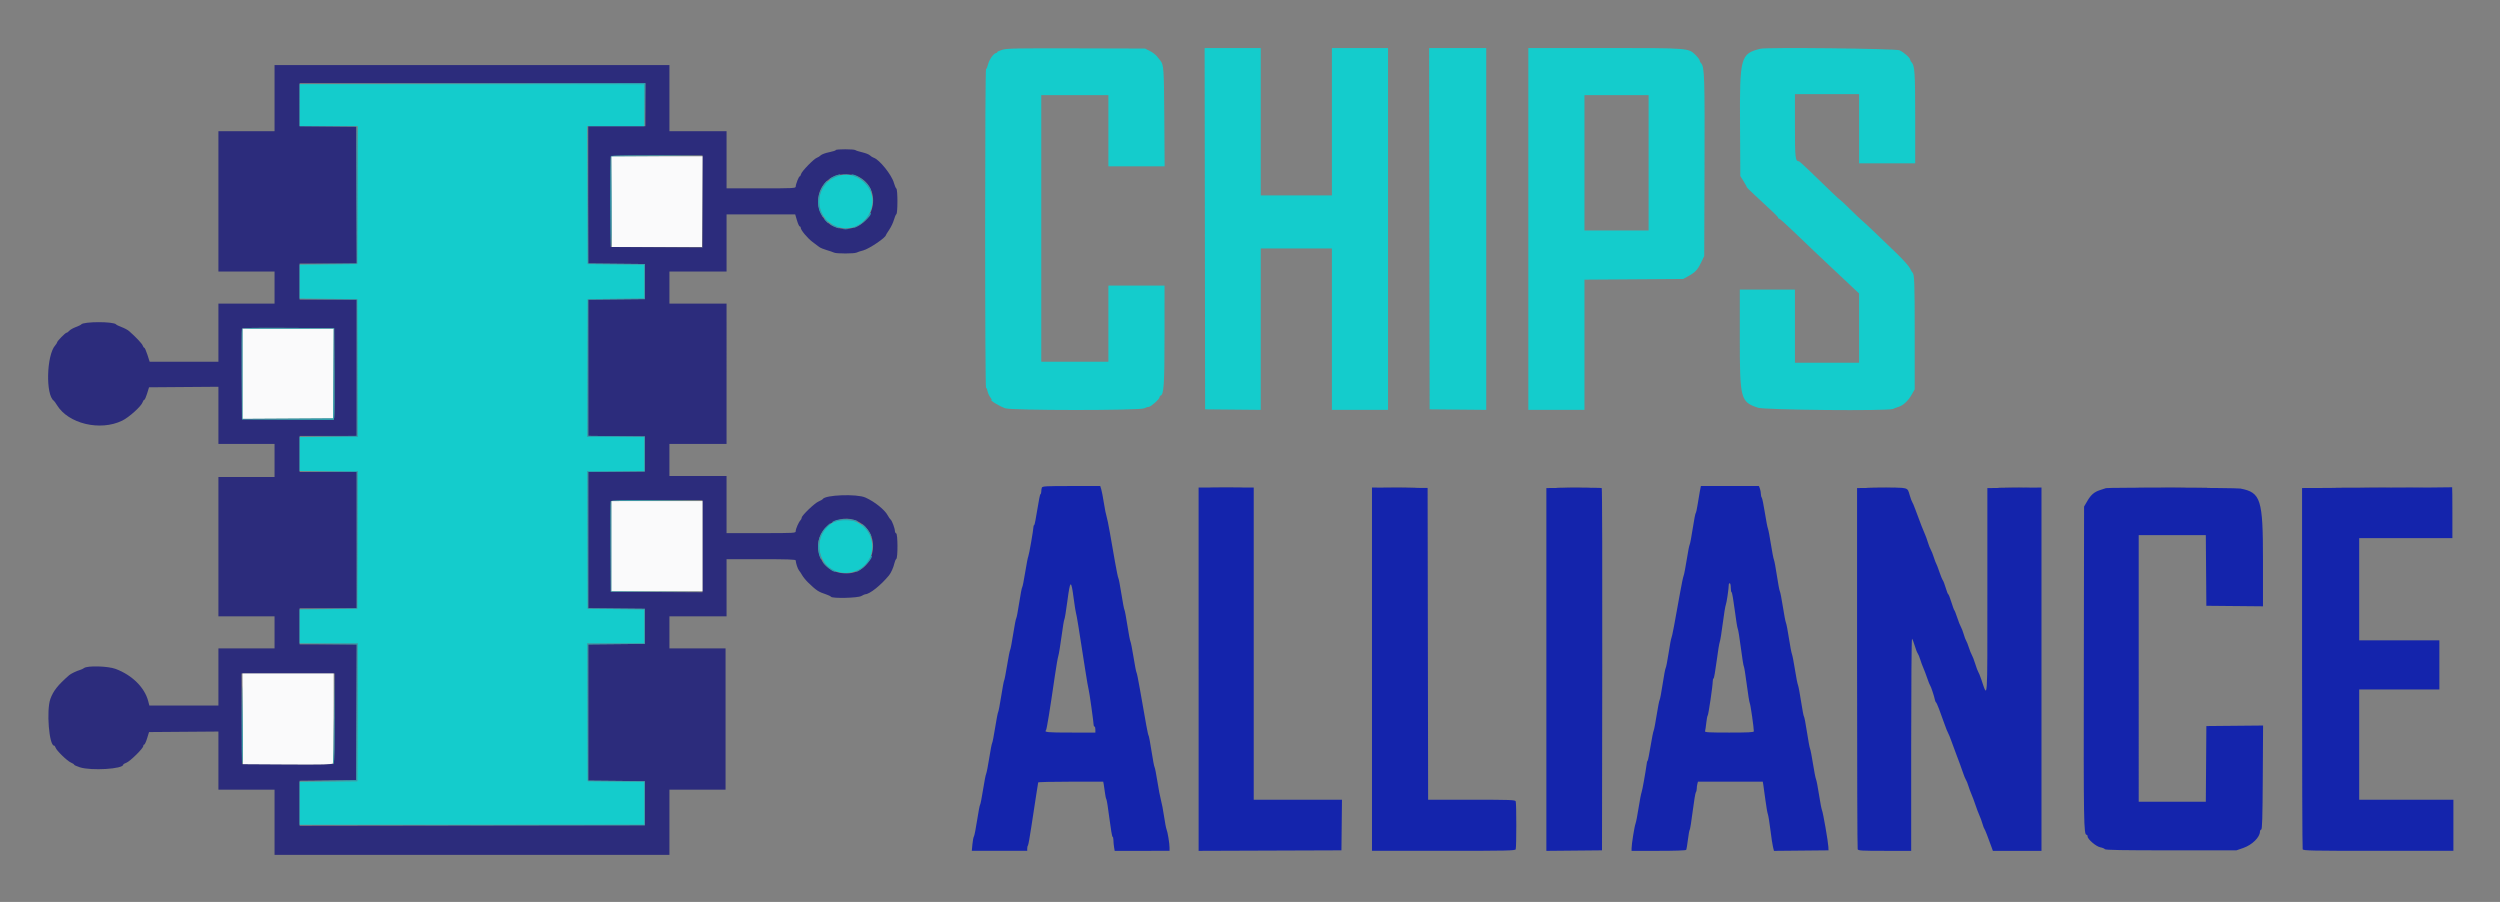 <svg xmlns="http://www.w3.org/2000/svg" role="img" viewBox="-7.99 -7.99 415.74 149.99"><rect x="-7.99" y="-7.99" width="415.74" height="149.99" fill="#808080" stroke="none"/><g fill-rule="evenodd" stroke="none"><path fill="#2c2c7c" d="M37.667 8.333v5.5h-9.334v23.334h9.334V42.5h-9.334v9.667H16.899L16.523 51c-.206-.642-.441-1.167-.521-1.167-.081 0-.197-.159-.259-.355-.099-.313-1.109-1.387-2.266-2.409-.216-.192-.769-.488-1.227-.658-.458-.171-.876-.372-.929-.448-.352-.506-5.457-.503-5.811.004-.052.074-.459.27-.905.438-.446.167-.932.445-1.079.616-.147.172-.344.314-.438.315-.208.003-1.588 1.41-1.588 1.619 0 .082-.132.294-.294.472-1.456 1.6-1.633 8.265-.246 9.225.077.054.311.378.519.72 1.887 3.105 7.177 4.372 10.841 2.597 1.163-.564 3.202-2.409 3.418-3.094.065-.206.185-.375.267-.375.082 0 .293-.469.469-1.042l.32-1.041 5.77-.044 5.769-.044v9.504h9.334v5.5h-9.334V94.5h9.334v5.333h-9.334v9.5H16.846l-.184-.708c-.592-2.281-2.66-4.334-5.412-5.375-1.267-.48-4.731-.575-5.266-.145-.129.103-.421.243-.651.31-.611.179-1.534.624-1.827.881-1.885 1.65-2.629 2.593-3.121 3.954-.679 1.878-.212 7.75.616 7.75.079 0 .192.154.252.342.156.493 1.946 2.229 2.56 2.483.286.118.52.274.52.346 0 .072.432.27.959.438 1.893.607 7.208.283 7.208-.439 0-.076.234-.219.52-.319.596-.207 2.813-2.389 2.813-2.767 0-.138.073-.251.161-.251.088 0 .304-.468.48-1.041l.32-1.042 5.77-.044 5.769-.044v9.671h9.334v10.834h65.666v-10.834h9.334v-23.5h-9.334V94.5h9.5V85h5.75c4.489 0 5.751.046 5.751.208.002.4.347 1.449.547 1.664.111.12.347.476.525.792.177.316.636.877 1.021 1.247 1.365 1.314 1.689 1.526 2.99 1.952.366.12.72.294.785.386.222.313 4.475.208 5.048-.124.275-.159.564-.29.641-.291.733-.005 2.584-1.477 3.964-3.151.329-.399.747-1.343.894-2.017.069-.32.209-.635.31-.7.274-.173.258-4.166-.017-4.258-.115-.038-.209-.203-.209-.368 0-.442-.478-1.731-.712-1.923-.113-.092-.315-.381-.45-.643-.5-.968-2.215-2.35-3.763-3.032-1.425-.628-6.644-.438-7.074.257-.053.085-.368.269-.701.408-.656.274-2.8 2.33-2.8 2.685 0 .12-.093.317-.208.438-.307.324-.792 1.432-.792 1.809 0 .319-.144.328-5.75.328h-5.75v-9.5h-9.5v-5.334h9.5V42.5h-9.5v-5.333h9.5v-9.5h11.417l.294 1c.161.55.368 1 .458 1 .091 0 .165.101.165.226 0 .378 1.127 1.729 1.962 2.353.433.323.936.701 1.118.841.181.139.744.372 1.25.518.506.146 1.05.331 1.209.413.382.196 3.384.192 3.755-.005.159-.085.652-.247 1.097-.36.968-.246 3.775-2.14 3.775-2.548 0-.039.25-.442.555-.895.304-.453.655-1.192.779-1.642.124-.45.305-.871.402-.936.24-.159.24-4.105 0-4.264-.097-.065-.278-.484-.401-.931-.371-1.351-2.415-3.895-3.372-4.199-.181-.057-.456-.231-.611-.386-.155-.155-.729-.385-1.275-.51-.546-.126-1.065-.292-1.152-.369-.204-.18-3.258-.184-3.258-.004 0 .075-.498.235-1.106.356-.608.121-1.238.353-1.4.514-.162.162-.445.343-.629.401-.485.154-2.52 2.24-2.636 2.701-.054.216-.155.392-.224.392-.155 0-.672 1.32-.672 1.714 0 .265-.427.286-5.75.286h-5.75v-9.5h-9.5v-11H37.667v5.5m61.666 1.084V13h-9.5v22.828l4.709.044 4.708.045v5.833l-4.708.044-4.709.045v22.656l4.709.044 4.708.044v5.834l-4.708.044-4.709.044v22.656l4.709.045 4.708.044v5.833l-4.708.045-4.709.044v22.656l4.709.044 4.708.045v7.333l-28.708.042-28.709.042v-7.495l4.709-.045 4.708-.044.043-11.292.043-11.291h-9.503v-6h9.5V70.5h-9.5v-6h9.5V41.833h-9.5v-6h9.503l-.043-11.375-.043-11.375-4.708-.044-4.709-.044V5.833h57.5v3.584m9.5 16.085v7.668l-7.625-.043-7.625-.044-.043-7.416c-.024-4.08-.008-7.511.036-7.625.063-.163 1.752-.209 7.669-.209h7.588v7.669m25.767-4.184c4.418 2.006 2.863 8.773-2.011 8.751-4.953-.024-6.29-6.834-1.73-8.814.821-.356 2.895-.322 3.741.063M47.63 53.833c.025 3.988.005 7.42-.046 7.627l-.091.377-7.622-.044-7.621-.043-.043-7.417c-.024-4.079-.008-7.511.037-7.626.063-.166 1.695-.201 7.71-.167l7.629.043.047 7.25m146.088 19.292c1.266.028 3.291.028 4.5-.001 1.209-.028.174-.051-2.301-.051s-3.465.023-2.199.052m28.834 0c1.266.028 3.291.028 4.5-.001 1.209-.028.173-.051-2.302-.051s-3.464.023-2.198.052m28.823 0c1.26.028 3.323.028 4.583 0 1.261-.029.23-.052-2.291-.052s-3.552.023-2.292.052m51.593 0c1.128.028 2.928.028 4-.001s.149-.052-2.051-.052-3.077.024-1.949.053m21.75 0c1.266.028 3.291.028 4.5-.001 1.209-.028.174-.051-2.301-.051s-3.465.023-2.199.052m23.574 0c2.773.026 7.31.026 10.083 0 2.773-.026.504-.047-5.042-.047-5.546 0-7.814.021-5.041.047m32.904 0c3.362.025 8.912.025 12.333 0 3.422-.025.671-.046-6.112-.046-6.784 0-9.583.021-6.221.046m-272.363 9.71v7.668l-7.625-.043-7.625-.043L93.54 83c-.024-4.079-.008-7.51.036-7.625.063-.162 1.752-.208 7.669-.208h7.588v7.668m25.804-4.127c4.261 2.112 2.891 8.629-1.82 8.656-2.688.016-4.488-1.55-4.75-4.133-.348-3.42 3.479-6.054 6.57-4.523m-86.973 32.667c-.001 4.056-.062 7.47-.136 7.585-.105.165-1.758.201-7.706.167l-7.572-.044-.043-7.541-.044-7.542h15.504l-.003 7.375"/><path fill="#fafafb" d="M93.707 25.542l.043 7.541h15l.043-7.541.044-7.542H93.663l.044 7.542M32.333 54.168v7.502l7.542-.043 7.542-.044.043-7.458.043-7.458h-15.17v7.501m61.334 28.665v7.5h15.166v-15H93.667v7.5m-61.294 28.709l.044 7.541 7.405.044c5.814.034 7.435-.002 7.54-.167.073-.115.134-3.529.135-7.585L47.5 104H32.33l.043 7.542"/><path fill="#1424ac" d="M165.268 73.097c-.056.145-.101.445-.101.667 0 .221-.058.403-.128.403s-.308 1.162-.528 2.583c-.221 1.421-.451 2.583-.512 2.583-.06 0-.114.094-.118.209-.022.593-.743 4.743-.86 4.958-.076.137-.311 1.337-.524 2.667-.212 1.329-.437 2.454-.5 2.5-.063.045-.287 1.208-.497 2.583-.21 1.375-.433 2.537-.494 2.583-.062.046-.288 1.209-.503 2.584-.214 1.375-.442 2.575-.508 2.666-.065.092-.295 1.254-.511 2.584-.216 1.329-.436 2.454-.488 2.5-.051.045-.27 1.208-.485 2.583-.214 1.375-.444 2.575-.51 2.667-.065.091-.291 1.254-.501 2.583-.21 1.329-.436 2.492-.503 2.583-.066.092-.284 1.217-.484 2.5-.201 1.284-.43 2.455-.51 2.604-.08.149-.314 1.349-.52 2.667-.206 1.318-.426 2.433-.488 2.479-.063.046-.286 1.209-.496 2.584-.21 1.375-.448 2.585-.528 2.689-.081.104-.193.685-.25 1.291l-.103 1.103h9.215v-.389c0-.214.057-.445.125-.513.069-.069.33-1.525.58-3.237.25-1.711.602-4.011.783-5.111.181-1.1.333-2.056.337-2.125.005-.069 2.44-.125 5.412-.125h5.404l.087.458c.049.252.138.871.199 1.375s.167.992.236 1.084c.069.091.298 1.535.508 3.208.21 1.673.445 3.042.522 3.042.078 0 .141.243.143.541.001.298.048.823.105 1.167l.103.625H186.5v-.528c0-.703-.318-2.637-.502-3.055-.081-.184-.267-1.159-.413-2.167-.147-1.008-.375-2.208-.508-2.667-.132-.458-.399-1.846-.592-3.083-.193-1.237-.408-2.325-.477-2.417-.069-.091-.297-1.291-.507-2.666-.21-1.375-.428-2.538-.486-2.584-.098-.078-.433-1.868-1.464-7.833-.246-1.421-.492-2.621-.547-2.667-.055-.046-.272-1.164-.484-2.484-.211-1.321-.447-2.521-.524-2.667-.077-.146-.306-1.353-.509-2.682s-.423-2.492-.488-2.583c-.066-.092-.296-1.292-.51-2.667-.215-1.375-.438-2.538-.494-2.583-.057-.046-.308-1.246-.557-2.667-.249-1.421-.637-3.633-.861-4.917-.224-1.283-.479-2.52-.565-2.75-.087-.229-.281-1.204-.43-2.166-.15-.963-.348-1.994-.44-2.292l-.168-.542h-4.802c-4.226 0-4.815.032-4.904.264m109.418.611c-.093.482-.261 1.475-.371 2.209-.111.733-.254 1.37-.318 1.416-.064.046-.288 1.209-.498 2.584-.21 1.375-.438 2.575-.506 2.666-.068.092-.289 1.217-.49 2.5-.202 1.284-.433 2.484-.514 2.667-.081.183-.334 1.383-.561 2.667-.929 5.247-1.362 7.509-1.47 7.683-.062.1-.272 1.225-.466 2.5-.195 1.274-.413 2.392-.484 2.483-.072.092-.3 1.292-.508 2.667-.208 1.375-.434 2.575-.504 2.667-.07.091-.291 1.216-.491 2.5-.2 1.283-.424 2.45-.499 2.593-.075.143-.307 1.306-.516 2.583-.209 1.278-.424 2.361-.477 2.407-.053.046-.107.158-.12.25-.261 1.837-.781 4.747-.893 5-.081.183-.306 1.346-.499 2.583-.193 1.238-.423 2.424-.511 2.636-.174.422-.657 3.441-.657 4.113v.418h4.49c2.777 0 4.529-.063 4.592-.165.056-.09.186-.859.289-1.708.102-.849.237-1.581.299-1.627.062-.046.284-1.433.493-3.083.209-1.65.445-3.072.525-3.159.08-.087.147-.349.148-.583.001-.234.047-.594.103-.8l.1-.375h10.78l.089.542c.048.298.207 1.441.352 2.541.145 1.1.327 2.15.406 2.334.078.183.267 1.345.418 2.583.152 1.237.348 2.532.437 2.878l.16.627 4.535-.044 4.534-.044-.025-.584c-.037-.846-.879-5.69-1.058-6.083-.084-.183-.307-1.346-.497-2.583-.189-1.238-.414-2.4-.5-2.584-.085-.183-.313-1.34-.505-2.571-.193-1.23-.412-2.355-.486-2.5-.074-.144-.305-1.387-.514-2.762-.209-1.375-.433-2.538-.497-2.583-.064-.046-.281-1.171-.482-2.5-.201-1.33-.434-2.567-.518-2.75-.084-.184-.309-1.33-.499-2.547-.191-1.218-.417-2.38-.502-2.584-.085-.203-.309-1.382-.498-2.619-.189-1.238-.412-2.4-.496-2.584-.084-.183-.313-1.376-.51-2.65s-.423-2.437-.503-2.583c-.08-.147-.302-1.317-.493-2.6-.191-1.283-.414-2.483-.497-2.667-.082-.183-.307-1.346-.5-2.583-.192-1.238-.415-2.4-.495-2.583-.08-.184-.311-1.384-.513-2.667s-.433-2.405-.514-2.492c-.081-.087-.148-.363-.148-.614s-.073-.648-.162-.883l-.163-.428h-9.651l-.171.875m-83.353 29.585v30.209l11.875-.043 11.875-.042.045-4.209.044-4.208H200.5V73.083h-9.167v30.21m28.834-.001V133.5h11.899c10.696 0 11.909-.027 12-.264.131-.344.131-7.628 0-7.972-.091-.235-.893-.264-7.333-.264h-7.232l-.042-25.922-.042-25.922-4.625-.036-4.625-.037v30.209m33.541-30.164l-4.541.044v60.333l4.625-.044 4.625-.044.042-30.075c.023-16.541-.015-30.116-.084-30.167-.069-.05-2.169-.072-4.667-.047m51.167 0l-4.042.045v29.9c0 16.445.046 30.018.101 30.163.089.232.643.264 4.5.264h4.399v-17.677c0-9.722.062-17.638.138-17.591.076.047.277.558.446 1.135.169.577.394 1.162.499 1.3.105.137.293.587.418 1 .124.412.359 1.05.521 1.416.163.367.46 1.154.662 1.75.201.596.413 1.121.471 1.167.112.09.701 1.871.796 2.409.032.18.116.367.188.417.127.088.671 1.483 1.436 3.681.208.6.466 1.237.572 1.417.106.179.335.738.508 1.243.172.504.589 1.629.926 2.5.337.87.779 2.082.982 2.691.203.61.446 1.21.54 1.334.094.123.273.562.397.975.125.412.36 1.05.522 1.416.163.367.457 1.154.654 1.75.197.596.495 1.384.662 1.75.167.367.399 1.004.517 1.417.117.412.258.787.314.833.088.073.625 1.448 1.221 3.125l.192.542h8.085V73.083l-4.5.047-4.5.047v17.12c0 19.069.08 17.89-1.006 14.703-.203-.596-.433-1.164-.512-1.263-.078-.099-.301-.694-.495-1.322-.194-.628-.449-1.298-.568-1.487-.118-.19-.345-.757-.506-1.261-.16-.505-.357-1.001-.438-1.104-.081-.103-.265-.59-.408-1.083-.144-.493-.357-1.047-.472-1.23-.116-.183-.383-.858-.594-1.5-.211-.642-.431-1.204-.49-1.25-.058-.046-.285-.665-.504-1.375-.22-.71-.449-1.292-.51-1.292s-.248-.468-.416-1.041c-.168-.573-.39-1.154-.494-1.292-.103-.138-.364-.775-.58-1.417-.215-.641-.445-1.241-.51-1.333-.066-.092-.25-.579-.41-1.083-.161-.505-.389-1.073-.508-1.263-.118-.191-.33-.731-.47-1.202-.139-.471-.37-1.102-.511-1.404-.251-.534-.69-1.669-1.566-4.048-.236-.642-.475-1.204-.53-1.25-.056-.046-.241-.553-.412-1.127-.409-1.375-.11-1.296-4.715-1.245m37.337.059c-.162.057-.595.199-.962.317-.975.314-1.523.782-2.128 1.821l-.539.925-.043 26.641c-.043 26.146-.013 27.942.466 27.942.089 0 .161.122.161.27 0 .466 1.417 1.678 2.115 1.809.349.065.688.205.753.312.089.143 2.935.193 11.001.193h10.881l1.13-.391c1.497-.519 2.786-1.793 2.786-2.754 0-.134.094-.275.209-.314.162-.054.219-1.976.258-8.683l.05-8.614-4.717.045-4.716.044-.044 6.292-.044 6.291h-11.162V81h11.162l.044 5.875.044 5.875 4.708.044 4.708.045v-7.648c0-10.179-.346-11.279-3.754-11.937-.688-.133-21.996-.197-22.367-.067m45.08-.062l-12.459.044v29.902c0 16.446.046 30.02.101 30.165.092.238 1.355.264 12.584.264H400V125h-15.667v-18.333h13.334V98.5h-13.334v-17h15.5v-4.25c0-2.338-.018-4.232-.041-4.209-.023.022-5.648.06-12.5.084M170.545 91.429c.169 1.276.352 2.433.407 2.571.095.237.481 2.614 1.53 9.417.254 1.65.508 3.112.563 3.25.093.228.832 5.471.84 5.958.002.115.066.208.143.208.076 0 .139.225.139.5v.5H170c-3.841 0-4.392-.054-4.042-.401.123-.121.647-3.339 1.469-9.015.226-1.559.486-3.059.578-3.334.093-.275.333-1.737.534-3.25.201-1.512.414-2.787.473-2.833.06-.046.284-1.416.499-3.044.468-3.553.624-3.633 1.034-.527m109.288-1.679c0 .412.063.75.139.75.077 0 .31 1.331.517 2.958.208 1.627.436 3.034.507 3.125.07.092.301 1.517.514 3.167.212 1.65.435 3.037.495 3.083.059.046.276 1.388.481 2.981.205 1.594.437 3.019.516 3.167.123.229.666 4.028.665 4.644 0 .161-.932.208-4.101.208-3.338 0-4.086-.041-4.017-.221.047-.121.14-.74.207-1.375.067-.634.173-1.191.237-1.237.124-.09.841-4.956.841-5.708-.001-.252.061-.459.135-.459.075 0 .305-1.293.51-2.875.205-1.581.44-3.025.522-3.208.081-.183.306-1.571.499-3.083.193-1.513.421-2.9.506-3.084.133-.287.494-2.75.494-3.37 0-.117.075-.213.167-.213.091 0 .166.337.166.75"/><path fill="#14cccc" d="M158.708.282c-.481.143-.875.326-.875.406 0 .08-.079.145-.176.145-.369 0-1.144 1.084-1.33 1.859-.106.445-.261.808-.343.808-.087 0-.149 11.036-.149 26.5 0 15.202.063 26.5.147 26.5.081 0 .195.255.254.566.058.312.26.762.447 1 .188.239.292.434.233.434-.455 0 1.225 1.043 2.266 1.407 1.076.376 22.378.382 23.099.006.258-.134.602-.245.764-.245.35-.002 1.788-1.282 1.788-1.592 0-.118.077-.241.171-.272.554-.184.659-1.791.661-10.096l.002-8.208h-9.334v12.667h-11.166V7.833h11.166v11.834H185.684l-.055-8.125c-.055-8.152-.096-8.75-.656-9.456-.074-.093-.323-.405-.553-.692-.23-.288-.775-.7-1.211-.917l-.792-.394L171 .052c-9.934-.027-11.53.003-12.292.23m33.667 29.76l.042 30.041 4.625.045 4.625.044V33.333H213.5v26.834h9.333V0H213.5v24.5h-11.833V0h-9.335l.043 30.042m37.333 0l.042 30.041 4.708.045 4.709.044V0H229.666l.042 30.042m16.459.041v30.084h9.333v-21.65l8.208-.056 8.209-.057.825-.455c1.18-.65 1.564-1.057 2.154-2.282l.521-1.084.048-14.75c.048-14.916-.01-16.735-.552-17.277-.136-.136-.246-.351-.246-.478 0-.128-.295-.523-.654-.879C272.78-.021 273.053 0 258.781 0h-12.614v30.083M284.75.117c-3.298.829-3.445 1.374-3.382 12.53l.049 8.633.541.871c.298.479.544.922.547.985.003.063.538.602 1.189 1.197.65.596 1.379 1.275 1.62 1.508.24.234.898.847 1.463 1.363.564.515.983.981.93 1.033-.053.053-.005.096.106.096s1.08.848 2.153 1.885c1.073 1.036 2.782 2.667 3.797 3.625 1.016.957 2.778 2.619 3.917 3.693 1.138 1.074 2.389 2.249 2.778 2.612l.709.659v11.526H290.5V40.167h-9.167v8.064c0 10.156.12 10.616 3.021 11.581 1.142.381 21.724.567 22.448.204.155-.078.576-.236.937-.351.807-.257 1.614-1.02 2.219-2.098l.459-.817v-9.167c0-8.631-.05-10-.369-10.236-.072-.053-.259-.374-.416-.713-.156-.338-1.131-1.434-2.167-2.435-3.783-3.656-5.227-5.027-5.772-5.479-.307-.254-1.219-1.119-2.028-1.924-.808-.804-1.509-1.463-1.557-1.463-.048 0-.786-.674-1.639-1.498-.854-.824-2.368-2.286-3.366-3.25-.997-.963-1.867-1.752-1.932-1.752-.615 0-.671-.495-.671-5.888V7.667h10.667v11.5h9.333v-7.51c0-7.55-.08-8.759-.613-9.294-.121-.121-.22-.311-.22-.422 0-.306-1.068-1.247-1.782-1.57-.62-.281-22.092-.516-23.135-.254M41.833 9.5V13h9.669l-.043 11.458-.042 11.459-4.792.044-4.792.044v5.657l4.792.044 4.792.044.042 11.458.043 11.459h-9.669v5.666h9.669l-.043 11.459-.042 11.458-4.792.044-4.792.044V99h9.669l-.043 11.458-.042 11.459-4.792.044-4.792.044v7.162h57.334v-7.162l-4.709-.044-4.708-.044-.043-11.459L89.664 99h9.503v-5.661l-4.709-.045-4.708-.044-.043-11.458-.043-11.459h9.503v-5.666h-9.503l.043-11.459.043-11.458 4.708-.044 4.709-.045v-5.656l-4.709-.044-4.708-.044-.043-11.459L89.664 13h9.503V6H41.833v3.5m224.334 9.583v11.25H255.5v-22.5h10.667v11.25m-135.142 2.308c-3.647 1.47-3.738 6.596-.145 8.183 4.645 2.053 8.53-4.166 4.642-7.43-1.334-1.12-2.926-1.387-4.497-.753m-.089 57.354c-1.954.697-3.093 3.066-2.53 5.263 1.274 4.974 8.657 4.048 8.667-1.088.005-3.191-3.055-5.273-6.137-4.175"/><path fill="#24a4b4" d="M70.455 5.958l28.705.043.049 3.541.048 3.541.038-3.625.038-3.625-28.791.042-28.792.041 28.705.042M51.294 24.414l.044 11.414-4.752.048-4.753.048 4.792-.003 4.792-.004.042-11.459C51.483 18.156 51.446 13 51.376 13c-.069 0-.106 5.136-.082 11.414m38.454.086l.002 11.417 4.708.044 4.709.044v5.656l-4.709.045-4.708.044-.043 11.458-.043 11.459h9.503v5.666h-9.503l.043 11.459.043 11.458 4.708.044 4.709.045V99h-9.503l.043 11.458.043 11.459 4.708.044 4.709.044v7.161l-28.667.043-28.667.042h28.709l28.708-.001v-7.333l-4.708-.045-4.709-.044V99.172l4.709-.044 4.708-.045V93.25l-4.708-.044-4.709-.045V70.505l4.709-.044 4.708-.044v-5.834l-4.708-.044-4.709-.044V41.839l4.709-.045 4.708-.044v-5.833l-4.707-.045-4.707-.044-.045-11.372-.044-11.373.001 11.417m3.863-6.556c-.154.155-.14 15.018.014 15.114.069.042.105-3.328.08-7.489l-.045-7.566 7.628-.045 7.629-.045-7.598-.04c-4.178-.022-7.647.01-7.708.071m37.118 3.376c-.378.171-.733.384-.787.473-.055.088.179.032.521-.125.341-.158.808-.367 1.037-.466.229-.099.304-.183.167-.187-.138-.004-.56.133-.938.305m3.188-.064c.275.126.58.232.678.236.347.015 1.588 1.22 1.914 1.859.388.761.543.849.308.175-.349-1.001-2.285-2.543-3.15-2.509-.138.006-.025.113.25.239m-4.797 1.275c-1.142 1.524-1.406 3.511-.655 4.927.503.95.602.9.164-.083-.669-1.504-.42-3.508.577-4.645.278-.316.465-.614.416-.663-.048-.049-.275.16-.502.464m7.293 5.31c-.385.744-1.015 1.302-1.996 1.768-.459.218-.646.351-.417.296 1.055-.254 3.156-2.138 2.791-2.503-.055-.055-.225.143-.378.439m-7.08.909c.216.229.418.417.45.417.032 0-.065-.188-.215-.417-.15-.229-.352-.417-.45-.417-.097 0 0 .188.215.417m.667.511c0 .129 1.362.757 1.524.703.091-.03-.215-.216-.679-.412-.465-.196-.845-.327-.845-.291m2.294.857c.207.04.507.038.666-.003.16-.042-.01-.075-.377-.073-.366.002-.497.036-.289.076M46.583 41.79l4.75.048v22.657l-4.791.047-4.792.047 4.876.039 4.876.039-.043-11.459-.042-11.458-4.792-.004-4.792-.004 4.75.048m-14.339 4.917c-.045.115-.061 3.547-.037 7.626l.043 7.417 7.621.043 7.622.044.091-.377c.051-.207.071-3.639.046-7.627l-.047-7.25-7.629-.043c-6.015-.034-7.647.001-7.71.167m15.216 7.418l-.043 7.458-7.542.044-7.542.043V46.667h15.17l-.043 7.458m-.918 16.333l4.791.047v22.657l-4.75.048-4.75.048 4.792-.004 4.792-.004.042-11.458.043-11.459-4.876.039-4.876.039 4.792.047m47.034 4.917c-.044.115-.06 3.546-.036 7.625l.043 7.417 7.584.002 7.583.003-7.542-.046-7.541-.046V75.337l7.625-.045 7.625-.045-7.631-.04c-5.98-.032-7.647.005-7.71.168m37.299 3.199c-.771.346-.67.432.167.142.731-.254 2.714-.235 3.375.032.28.113.298.097.117-.098-.317-.341-2.95-.395-3.659-.076m-1.535 1.105c-1.222 1.259-1.632 3.259-1.007 4.903.287.756.325.405.063-.582-.425-1.599-.025-3.095 1.147-4.292.381-.389.64-.708.575-.708-.065 0-.415.306-.778.679m6.35-.08c.334.358.768.951.964 1.318.215.401.313.501.247.25-.142-.541-.94-1.633-1.432-1.961-.236-.158-.15-.005.221.393m.67 5.656c-.361.604-.79 1.052-1.285 1.342-.765.448-1.033.731-.367.388 1.019-.525 2.559-2.274 2.264-2.569-.038-.038-.313.34-.612.839m-7.538.189c.217.449 1.423 1.494 1.855 1.607.508.133.38-.015-.321-.373-.354-.18-.883-.613-1.176-.961-.293-.349-.454-.472-.358-.273M46.543 99.125l4.793.047-.043 11.289-.043 11.289-4.75.089-4.75.088 4.833-.005 4.834-.005.042-11.459L51.502 99l-4.876.039-4.876.039 4.793.047m-14.339 12.323c-.021 4.143.019 7.567.088 7.61.113.07.111-5.668-.005-12.475-.025-1.466-.063.723-.083 4.865m15.336-.17c-.022 4.049-.083 7.499-.136 7.667-.086.275-.078.277.085.025.125-.193.167-2.563.136-7.667l-.045-7.386-.04 7.361"/></g></svg>